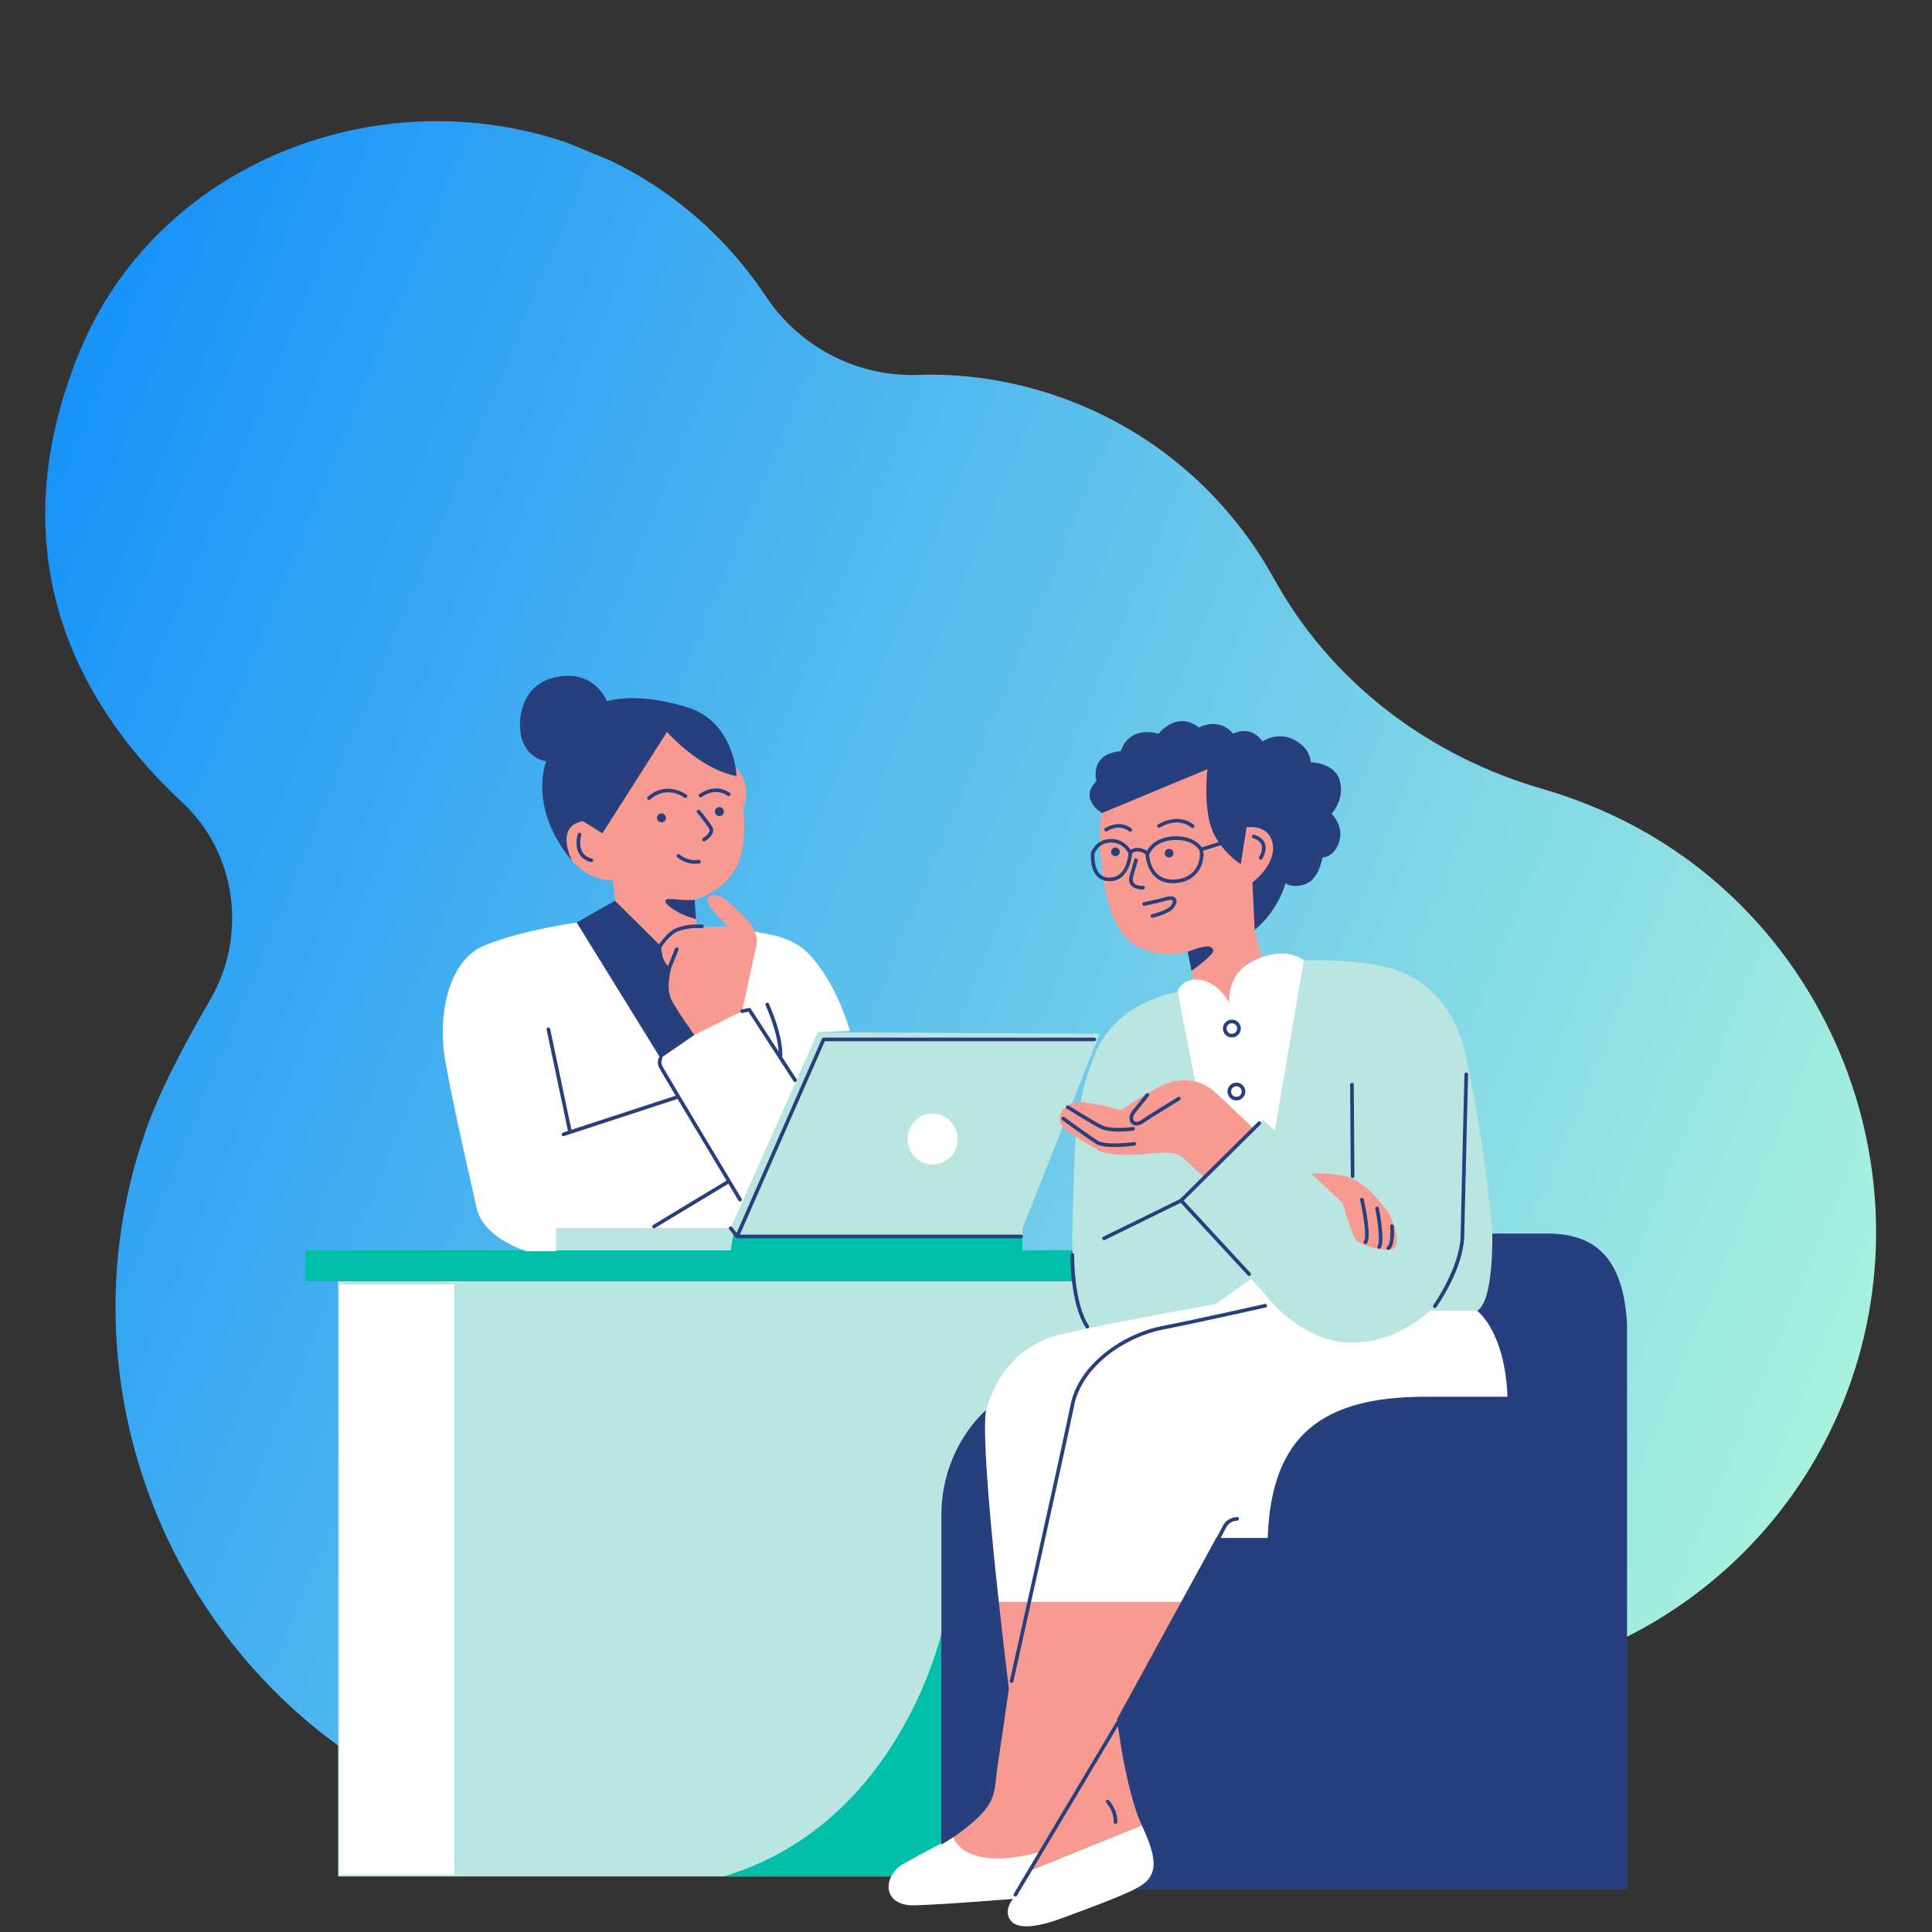 <?xml version="1.0" encoding="UTF-8"?>
<svg xmlns="http://www.w3.org/2000/svg" xmlns:xlink="http://www.w3.org/1999/xlink" width="375pt" height="375pt" viewBox="0 0 375 375" version="1.2">
<rect x="0" y="0" width="375" height="375" fill="#333333" stroke="none"/>
<defs>
<clipPath id="clip1">
  <path d="M 8 23 L 365 23 L 365 359 L 8 359 Z M 8 23 "/>
</clipPath>
<clipPath id="clip2">
  <path d="M 42.977 0 L 408.32 150.82 L 290.984 435.051 L -74.359 284.234 Z M 42.977 0 "/>
</clipPath>
<clipPath id="clip3">
  <path d="M 42.977 0 L 408.32 150.82 L 290.984 435.051 L -74.359 284.234 Z M 42.977 0 "/>
</clipPath>
<clipPath id="clip4">
  <path d="M 309.055 156.512 C 305.965 155.238 302.961 154.18 299.898 153.273 C 277.543 146.941 258.352 132.508 247.203 112.168 C 239.102 97.605 226.223 85.414 209.523 78.523 C 199.32 74.312 188.535 72.391 178.062 72.77 C 166.32 73.168 155.172 67.301 148.691 57.57 C 139.77 44.121 126.625 33.445 110.164 27.738 C 73.094 14.969 30.453 31.914 15.523 68.082 C -1.832 110.121 17.758 139.375 35.285 155.652 C 45.891 165.461 48.109 181.57 40.766 194.098 C 35.766 202.703 30.816 212.059 28.156 219.824 C 10.711 269.969 34.262 326 82.402 348.766 C 124.18 368.547 171.5 358.23 201.773 327.855 C 212.262 317.352 228.102 314.484 241.797 320.32 L 242.105 320.445 C 287.402 339.145 339.164 317.641 357.703 272.289 C 375.961 227.188 354.105 174.93 309.055 156.512 Z M 309.055 156.512 "/>
</clipPath>
<linearGradient id="linear0" gradientUnits="userSpaceOnUse" x1="-20.697" y1="91.945" x2="267.22" y2="91.945" gradientTransform="matrix(1.546,0.638,-0.638,1.546,43.533,0.231)">
<stop offset="0" style="stop-color:rgb(9.399%,57.599%,97.299%);stop-opacity:1;"/>
<stop offset="0.062" style="stop-color:rgb(9.399%,57.599%,97.299%);stop-opacity:1;"/>
<stop offset="0.07" style="stop-color:rgb(9.399%,57.599%,97.299%);stop-opacity:1;"/>
<stop offset="0.074" style="stop-color:rgb(9.616%,57.739%,97.261%);stop-opacity:1;"/>
<stop offset="0.078" style="stop-color:rgb(9.833%,57.881%,97.224%);stop-opacity:1;"/>
<stop offset="0.082" style="stop-color:rgb(10.104%,58.057%,97.177%);stop-opacity:1;"/>
<stop offset="0.086" style="stop-color:rgb(10.376%,58.234%,97.131%);stop-opacity:1;"/>
<stop offset="0.09" style="stop-color:rgb(10.648%,58.409%,97.084%);stop-opacity:1;"/>
<stop offset="0.094" style="stop-color:rgb(10.919%,58.585%,97.037%);stop-opacity:1;"/>
<stop offset="0.098" style="stop-color:rgb(11.191%,58.76%,96.989%);stop-opacity:1;"/>
<stop offset="0.102" style="stop-color:rgb(11.462%,58.937%,96.944%);stop-opacity:1;"/>
<stop offset="0.105" style="stop-color:rgb(11.734%,59.113%,96.896%);stop-opacity:1;"/>
<stop offset="0.109" style="stop-color:rgb(12.006%,59.29%,96.851%);stop-opacity:1;"/>
<stop offset="0.113" style="stop-color:rgb(12.277%,59.465%,96.803%);stop-opacity:1;"/>
<stop offset="0.117" style="stop-color:rgb(12.549%,59.642%,96.756%);stop-opacity:1;"/>
<stop offset="0.121" style="stop-color:rgb(12.82%,59.818%,96.709%);stop-opacity:1;"/>
<stop offset="0.125" style="stop-color:rgb(13.094%,59.995%,96.663%);stop-opacity:1;"/>
<stop offset="0.129" style="stop-color:rgb(13.365%,60.17%,96.616%);stop-opacity:1;"/>
<stop offset="0.133" style="stop-color:rgb(13.637%,60.347%,96.57%);stop-opacity:1;"/>
<stop offset="0.137" style="stop-color:rgb(13.908%,60.522%,96.523%);stop-opacity:1;"/>
<stop offset="0.141" style="stop-color:rgb(14.18%,60.699%,96.475%);stop-opacity:1;"/>
<stop offset="0.145" style="stop-color:rgb(14.452%,60.875%,96.428%);stop-opacity:1;"/>
<stop offset="0.148" style="stop-color:rgb(14.723%,61.052%,96.382%);stop-opacity:1;"/>
<stop offset="0.152" style="stop-color:rgb(14.995%,61.227%,96.335%);stop-opacity:1;"/>
<stop offset="0.156" style="stop-color:rgb(15.266%,61.404%,96.289%);stop-opacity:1;"/>
<stop offset="0.16" style="stop-color:rgb(15.538%,61.58%,96.242%);stop-opacity:1;"/>
<stop offset="0.164" style="stop-color:rgb(15.81%,61.757%,96.196%);stop-opacity:1;"/>
<stop offset="0.168" style="stop-color:rgb(16.081%,61.932%,96.149%);stop-opacity:1;"/>
<stop offset="0.172" style="stop-color:rgb(16.353%,62.108%,96.101%);stop-opacity:1;"/>
<stop offset="0.176" style="stop-color:rgb(16.624%,62.283%,96.054%);stop-opacity:1;"/>
<stop offset="0.18" style="stop-color:rgb(16.896%,62.46%,96.008%);stop-opacity:1;"/>
<stop offset="0.184" style="stop-color:rgb(17.168%,62.636%,95.961%);stop-opacity:1;"/>
<stop offset="0.188" style="stop-color:rgb(17.439%,62.813%,95.915%);stop-opacity:1;"/>
<stop offset="0.191" style="stop-color:rgb(17.711%,62.988%,95.868%);stop-opacity:1;"/>
<stop offset="0.195" style="stop-color:rgb(17.982%,63.165%,95.821%);stop-opacity:1;"/>
<stop offset="0.199" style="stop-color:rgb(18.254%,63.341%,95.773%);stop-opacity:1;"/>
<stop offset="0.203" style="stop-color:rgb(18.526%,63.518%,95.728%);stop-opacity:1;"/>
<stop offset="0.207" style="stop-color:rgb(18.797%,63.693%,95.68%);stop-opacity:1;"/>
<stop offset="0.211" style="stop-color:rgb(19.069%,63.87%,95.634%);stop-opacity:1;"/>
<stop offset="0.215" style="stop-color:rgb(19.341%,64.046%,95.587%);stop-opacity:1;"/>
<stop offset="0.219" style="stop-color:rgb(19.612%,64.223%,95.54%);stop-opacity:1;"/>
<stop offset="0.223" style="stop-color:rgb(19.884%,64.398%,95.493%);stop-opacity:1;"/>
<stop offset="0.227" style="stop-color:rgb(20.155%,64.575%,95.447%);stop-opacity:1;"/>
<stop offset="0.23" style="stop-color:rgb(20.427%,64.751%,95.399%);stop-opacity:1;"/>
<stop offset="0.234" style="stop-color:rgb(20.699%,64.928%,95.354%);stop-opacity:1;"/>
<stop offset="0.238" style="stop-color:rgb(20.97%,65.103%,95.306%);stop-opacity:1;"/>
<stop offset="0.242" style="stop-color:rgb(21.242%,65.28%,95.259%);stop-opacity:1;"/>
<stop offset="0.246" style="stop-color:rgb(21.513%,65.456%,95.212%);stop-opacity:1;"/>
<stop offset="0.25" style="stop-color:rgb(21.785%,65.631%,95.166%);stop-opacity:1;"/>
<stop offset="0.254" style="stop-color:rgb(22.057%,65.807%,95.119%);stop-opacity:1;"/>
<stop offset="0.258" style="stop-color:rgb(22.328%,65.984%,95.073%);stop-opacity:1;"/>
<stop offset="0.262" style="stop-color:rgb(22.6%,66.159%,95.026%);stop-opacity:1;"/>
<stop offset="0.266" style="stop-color:rgb(22.871%,66.336%,94.978%);stop-opacity:1;"/>
<stop offset="0.27" style="stop-color:rgb(23.143%,66.512%,94.931%);stop-opacity:1;"/>
<stop offset="0.273" style="stop-color:rgb(23.415%,66.689%,94.885%);stop-opacity:1;"/>
<stop offset="0.277" style="stop-color:rgb(23.686%,66.864%,94.838%);stop-opacity:1;"/>
<stop offset="0.281" style="stop-color:rgb(23.959%,67.041%,94.792%);stop-opacity:1;"/>
<stop offset="0.285" style="stop-color:rgb(24.231%,67.216%,94.745%);stop-opacity:1;"/>
<stop offset="0.289" style="stop-color:rgb(24.503%,67.393%,94.698%);stop-opacity:1;"/>
<stop offset="0.293" style="stop-color:rgb(24.774%,67.569%,94.65%);stop-opacity:1;"/>
<stop offset="0.297" style="stop-color:rgb(25.046%,67.746%,94.604%);stop-opacity:1;"/>
<stop offset="0.301" style="stop-color:rgb(25.317%,67.921%,94.557%);stop-opacity:1;"/>
<stop offset="0.305" style="stop-color:rgb(25.589%,68.098%,94.511%);stop-opacity:1;"/>
<stop offset="0.309" style="stop-color:rgb(25.861%,68.274%,94.464%);stop-opacity:1;"/>
<stop offset="0.312" style="stop-color:rgb(26.132%,68.451%,94.417%);stop-opacity:1;"/>
<stop offset="0.316" style="stop-color:rgb(26.404%,68.626%,94.37%);stop-opacity:1;"/>
<stop offset="0.32" style="stop-color:rgb(26.675%,68.803%,94.324%);stop-opacity:1;"/>
<stop offset="0.324" style="stop-color:rgb(26.947%,68.979%,94.276%);stop-opacity:1;"/>
<stop offset="0.328" style="stop-color:rgb(27.219%,69.154%,94.231%);stop-opacity:1;"/>
<stop offset="0.332" style="stop-color:rgb(27.49%,69.33%,94.183%);stop-opacity:1;"/>
<stop offset="0.336" style="stop-color:rgb(27.762%,69.507%,94.136%);stop-opacity:1;"/>
<stop offset="0.34" style="stop-color:rgb(28.033%,69.682%,94.089%);stop-opacity:1;"/>
<stop offset="0.344" style="stop-color:rgb(28.305%,69.859%,94.043%);stop-opacity:1;"/>
<stop offset="0.348" style="stop-color:rgb(28.577%,70.035%,93.996%);stop-opacity:1;"/>
<stop offset="0.352" style="stop-color:rgb(28.848%,70.212%,93.95%);stop-opacity:1;"/>
<stop offset="0.355" style="stop-color:rgb(29.12%,70.387%,93.903%);stop-opacity:1;"/>
<stop offset="0.359" style="stop-color:rgb(29.391%,70.564%,93.855%);stop-opacity:1;"/>
<stop offset="0.363" style="stop-color:rgb(29.663%,70.74%,93.808%);stop-opacity:1;"/>
<stop offset="0.367" style="stop-color:rgb(29.935%,70.917%,93.762%);stop-opacity:1;"/>
<stop offset="0.371" style="stop-color:rgb(30.206%,71.092%,93.715%);stop-opacity:1;"/>
<stop offset="0.375" style="stop-color:rgb(30.478%,71.269%,93.669%);stop-opacity:1;"/>
<stop offset="0.379" style="stop-color:rgb(30.75%,71.445%,93.622%);stop-opacity:1;"/>
<stop offset="0.383" style="stop-color:rgb(31.021%,71.622%,93.575%);stop-opacity:1;"/>
<stop offset="0.387" style="stop-color:rgb(31.293%,71.797%,93.527%);stop-opacity:1;"/>
<stop offset="0.391" style="stop-color:rgb(31.564%,71.974%,93.481%);stop-opacity:1;"/>
<stop offset="0.395" style="stop-color:rgb(31.836%,72.15%,93.434%);stop-opacity:1;"/>
<stop offset="0.398" style="stop-color:rgb(32.108%,72.327%,93.388%);stop-opacity:1;"/>
<stop offset="0.402" style="stop-color:rgb(32.379%,72.502%,93.341%);stop-opacity:1;"/>
<stop offset="0.406" style="stop-color:rgb(32.651%,72.678%,93.294%);stop-opacity:1;"/>
<stop offset="0.41" style="stop-color:rgb(32.922%,72.853%,93.246%);stop-opacity:1;"/>
<stop offset="0.414" style="stop-color:rgb(33.194%,73.03%,93.201%);stop-opacity:1;"/>
<stop offset="0.418" style="stop-color:rgb(33.466%,73.206%,93.153%);stop-opacity:1;"/>
<stop offset="0.422" style="stop-color:rgb(33.737%,73.383%,93.108%);stop-opacity:1;"/>
<stop offset="0.426" style="stop-color:rgb(34.009%,73.558%,93.06%);stop-opacity:1;"/>
<stop offset="0.43" style="stop-color:rgb(34.28%,73.735%,93.015%);stop-opacity:1;"/>
<stop offset="0.434" style="stop-color:rgb(34.552%,73.911%,92.967%);stop-opacity:1;"/>
<stop offset="0.438" style="stop-color:rgb(34.825%,74.088%,92.92%);stop-opacity:1;"/>
<stop offset="0.441" style="stop-color:rgb(35.097%,74.263%,92.873%);stop-opacity:1;"/>
<stop offset="0.445" style="stop-color:rgb(35.368%,74.44%,92.827%);stop-opacity:1;"/>
<stop offset="0.449" style="stop-color:rgb(35.64%,74.615%,92.78%);stop-opacity:1;"/>
<stop offset="0.453" style="stop-color:rgb(35.912%,74.792%,92.734%);stop-opacity:1;"/>
<stop offset="0.457" style="stop-color:rgb(36.183%,74.968%,92.686%);stop-opacity:1;"/>
<stop offset="0.461" style="stop-color:rgb(36.455%,75.145%,92.639%);stop-opacity:1;"/>
<stop offset="0.465" style="stop-color:rgb(36.726%,75.32%,92.592%);stop-opacity:1;"/>
<stop offset="0.469" style="stop-color:rgb(36.998%,75.497%,92.546%);stop-opacity:1;"/>
<stop offset="0.473" style="stop-color:rgb(37.27%,75.673%,92.499%);stop-opacity:1;"/>
<stop offset="0.477" style="stop-color:rgb(37.541%,75.85%,92.453%);stop-opacity:1;"/>
<stop offset="0.48" style="stop-color:rgb(37.813%,76.025%,92.406%);stop-opacity:1;"/>
<stop offset="0.484" style="stop-color:rgb(38.084%,76.201%,92.358%);stop-opacity:1;"/>
<stop offset="0.488" style="stop-color:rgb(38.356%,76.376%,92.311%);stop-opacity:1;"/>
<stop offset="0.492" style="stop-color:rgb(38.628%,76.553%,92.265%);stop-opacity:1;"/>
<stop offset="0.496" style="stop-color:rgb(38.899%,76.729%,92.218%);stop-opacity:1;"/>
<stop offset="0.5" style="stop-color:rgb(39.171%,76.906%,92.172%);stop-opacity:1;"/>
<stop offset="0.504" style="stop-color:rgb(39.442%,77.081%,92.125%);stop-opacity:1;"/>
<stop offset="0.508" style="stop-color:rgb(39.714%,77.258%,92.078%);stop-opacity:1;"/>
<stop offset="0.512" style="stop-color:rgb(39.986%,77.434%,92.03%);stop-opacity:1;"/>
<stop offset="0.516" style="stop-color:rgb(40.257%,77.611%,91.985%);stop-opacity:1;"/>
<stop offset="0.52" style="stop-color:rgb(40.529%,77.786%,91.937%);stop-opacity:1;"/>
<stop offset="0.523" style="stop-color:rgb(40.8%,77.963%,91.891%);stop-opacity:1;"/>
<stop offset="0.527" style="stop-color:rgb(41.072%,78.139%,91.844%);stop-opacity:1;"/>
<stop offset="0.531" style="stop-color:rgb(41.344%,78.316%,91.797%);stop-opacity:1;"/>
<stop offset="0.535" style="stop-color:rgb(41.615%,78.491%,91.75%);stop-opacity:1;"/>
<stop offset="0.539" style="stop-color:rgb(41.887%,78.668%,91.704%);stop-opacity:1;"/>
<stop offset="0.543" style="stop-color:rgb(42.159%,78.844%,91.656%);stop-opacity:1;"/>
<stop offset="0.547" style="stop-color:rgb(42.43%,79.021%,91.611%);stop-opacity:1;"/>
<stop offset="0.551" style="stop-color:rgb(42.702%,79.196%,91.563%);stop-opacity:1;"/>
<stop offset="0.555" style="stop-color:rgb(42.973%,79.373%,91.516%);stop-opacity:1;"/>
<stop offset="0.559" style="stop-color:rgb(43.245%,79.549%,91.469%);stop-opacity:1;"/>
<stop offset="0.562" style="stop-color:rgb(43.517%,79.724%,91.423%);stop-opacity:1;"/>
<stop offset="0.566" style="stop-color:rgb(43.788%,79.9%,91.376%);stop-opacity:1;"/>
<stop offset="0.57" style="stop-color:rgb(44.06%,80.077%,91.33%);stop-opacity:1;"/>
<stop offset="0.574" style="stop-color:rgb(44.331%,80.252%,91.283%);stop-opacity:1;"/>
<stop offset="0.578" style="stop-color:rgb(44.603%,80.429%,91.235%);stop-opacity:1;"/>
<stop offset="0.582" style="stop-color:rgb(44.875%,80.605%,91.188%);stop-opacity:1;"/>
<stop offset="0.586" style="stop-color:rgb(45.146%,80.782%,91.142%);stop-opacity:1;"/>
<stop offset="0.59" style="stop-color:rgb(45.418%,80.957%,91.095%);stop-opacity:1;"/>
<stop offset="0.594" style="stop-color:rgb(45.691%,81.134%,91.049%);stop-opacity:1;"/>
<stop offset="0.598" style="stop-color:rgb(45.963%,81.31%,91.002%);stop-opacity:1;"/>
<stop offset="0.602" style="stop-color:rgb(46.234%,81.487%,90.955%);stop-opacity:1;"/>
<stop offset="0.605" style="stop-color:rgb(46.506%,81.662%,90.907%);stop-opacity:1;"/>
<stop offset="0.609" style="stop-color:rgb(46.777%,81.839%,90.862%);stop-opacity:1;"/>
<stop offset="0.613" style="stop-color:rgb(47.049%,82.014%,90.814%);stop-opacity:1;"/>
<stop offset="0.617" style="stop-color:rgb(47.321%,82.191%,90.768%);stop-opacity:1;"/>
<stop offset="0.621" style="stop-color:rgb(47.592%,82.367%,90.721%);stop-opacity:1;"/>
<stop offset="0.625" style="stop-color:rgb(47.864%,82.544%,90.674%);stop-opacity:1;"/>
<stop offset="0.629" style="stop-color:rgb(48.135%,82.719%,90.627%);stop-opacity:1;"/>
<stop offset="0.633" style="stop-color:rgb(48.407%,82.896%,90.581%);stop-opacity:1;"/>
<stop offset="0.637" style="stop-color:rgb(48.679%,83.072%,90.533%);stop-opacity:1;"/>
<stop offset="0.641" style="stop-color:rgb(48.95%,83.247%,90.488%);stop-opacity:1;"/>
<stop offset="0.645" style="stop-color:rgb(49.222%,83.423%,90.44%);stop-opacity:1;"/>
<stop offset="0.648" style="stop-color:rgb(49.493%,83.6%,90.393%);stop-opacity:1;"/>
<stop offset="0.652" style="stop-color:rgb(49.765%,83.775%,90.346%);stop-opacity:1;"/>
<stop offset="0.656" style="stop-color:rgb(50.037%,83.952%,90.3%);stop-opacity:1;"/>
<stop offset="0.66" style="stop-color:rgb(50.308%,84.128%,90.253%);stop-opacity:1;"/>
<stop offset="0.664" style="stop-color:rgb(50.58%,84.305%,90.207%);stop-opacity:1;"/>
<stop offset="0.668" style="stop-color:rgb(50.851%,84.48%,90.16%);stop-opacity:1;"/>
<stop offset="0.672" style="stop-color:rgb(51.123%,84.657%,90.112%);stop-opacity:1;"/>
<stop offset="0.676" style="stop-color:rgb(51.395%,84.833%,90.065%);stop-opacity:1;"/>
<stop offset="0.68" style="stop-color:rgb(51.666%,85.01%,90.019%);stop-opacity:1;"/>
<stop offset="0.684" style="stop-color:rgb(51.938%,85.185%,89.972%);stop-opacity:1;"/>
<stop offset="0.688" style="stop-color:rgb(52.209%,85.362%,89.926%);stop-opacity:1;"/>
<stop offset="0.691" style="stop-color:rgb(52.481%,85.538%,89.879%);stop-opacity:1;"/>
<stop offset="0.695" style="stop-color:rgb(52.753%,85.715%,89.833%);stop-opacity:1;"/>
<stop offset="0.699" style="stop-color:rgb(53.024%,85.89%,89.786%);stop-opacity:1;"/>
<stop offset="0.703" style="stop-color:rgb(53.296%,86.067%,89.738%);stop-opacity:1;"/>
<stop offset="0.707" style="stop-color:rgb(53.568%,86.243%,89.691%);stop-opacity:1;"/>
<stop offset="0.711" style="stop-color:rgb(53.839%,86.42%,89.645%);stop-opacity:1;"/>
<stop offset="0.715" style="stop-color:rgb(54.111%,86.595%,89.598%);stop-opacity:1;"/>
<stop offset="0.719" style="stop-color:rgb(54.382%,86.771%,89.552%);stop-opacity:1;"/>
<stop offset="0.723" style="stop-color:rgb(54.654%,86.946%,89.505%);stop-opacity:1;"/>
<stop offset="0.727" style="stop-color:rgb(54.926%,87.123%,89.458%);stop-opacity:1;"/>
<stop offset="0.73" style="stop-color:rgb(55.197%,87.299%,89.41%);stop-opacity:1;"/>
<stop offset="0.734" style="stop-color:rgb(55.469%,87.476%,89.365%);stop-opacity:1;"/>
<stop offset="0.738" style="stop-color:rgb(55.74%,87.651%,89.317%);stop-opacity:1;"/>
<stop offset="0.742" style="stop-color:rgb(56.012%,87.828%,89.272%);stop-opacity:1;"/>
<stop offset="0.746" style="stop-color:rgb(56.284%,88.004%,89.224%);stop-opacity:1;"/>
<stop offset="0.75" style="stop-color:rgb(56.557%,88.181%,89.177%);stop-opacity:1;"/>
<stop offset="0.754" style="stop-color:rgb(56.828%,88.356%,89.13%);stop-opacity:1;"/>
<stop offset="0.758" style="stop-color:rgb(57.1%,88.533%,89.084%);stop-opacity:1;"/>
<stop offset="0.762" style="stop-color:rgb(57.372%,88.708%,89.037%);stop-opacity:1;"/>
<stop offset="0.766" style="stop-color:rgb(57.643%,88.885%,88.991%);stop-opacity:1;"/>
<stop offset="0.77" style="stop-color:rgb(57.915%,89.061%,88.943%);stop-opacity:1;"/>
<stop offset="0.773" style="stop-color:rgb(58.186%,89.238%,88.896%);stop-opacity:1;"/>
<stop offset="0.777" style="stop-color:rgb(58.458%,89.413%,88.849%);stop-opacity:1;"/>
<stop offset="0.781" style="stop-color:rgb(58.73%,89.59%,88.803%);stop-opacity:1;"/>
<stop offset="0.785" style="stop-color:rgb(59.001%,89.766%,88.756%);stop-opacity:1;"/>
<stop offset="0.789" style="stop-color:rgb(59.273%,89.943%,88.71%);stop-opacity:1;"/>
<stop offset="0.793" style="stop-color:rgb(59.544%,90.118%,88.663%);stop-opacity:1;"/>
<stop offset="0.797" style="stop-color:rgb(59.816%,90.294%,88.615%);stop-opacity:1;"/>
<stop offset="0.801" style="stop-color:rgb(60.088%,90.469%,88.568%);stop-opacity:1;"/>
<stop offset="0.805" style="stop-color:rgb(60.359%,90.646%,88.522%);stop-opacity:1;"/>
<stop offset="0.809" style="stop-color:rgb(60.631%,90.822%,88.475%);stop-opacity:1;"/>
<stop offset="0.812" style="stop-color:rgb(60.902%,90.999%,88.429%);stop-opacity:1;"/>
<stop offset="0.816" style="stop-color:rgb(61.174%,91.174%,88.382%);stop-opacity:1;"/>
<stop offset="0.82" style="stop-color:rgb(61.446%,91.351%,88.335%);stop-opacity:1;"/>
<stop offset="0.824" style="stop-color:rgb(61.717%,91.527%,88.287%);stop-opacity:1;"/>
<stop offset="0.828" style="stop-color:rgb(61.989%,91.704%,88.242%);stop-opacity:1;"/>
<stop offset="0.832" style="stop-color:rgb(62.26%,91.879%,88.194%);stop-opacity:1;"/>
<stop offset="0.836" style="stop-color:rgb(62.532%,92.056%,88.148%);stop-opacity:1;"/>
<stop offset="0.84" style="stop-color:rgb(62.804%,92.232%,88.101%);stop-opacity:1;"/>
<stop offset="0.844" style="stop-color:rgb(63.075%,92.409%,88.054%);stop-opacity:1;"/>
<stop offset="0.848" style="stop-color:rgb(63.347%,92.584%,88.007%);stop-opacity:1;"/>
<stop offset="0.852" style="stop-color:rgb(63.618%,92.761%,87.961%);stop-opacity:1;"/>
<stop offset="0.855" style="stop-color:rgb(63.89%,92.937%,87.914%);stop-opacity:1;"/>
<stop offset="0.859" style="stop-color:rgb(64.162%,93.114%,87.868%);stop-opacity:1;"/>
<stop offset="0.863" style="stop-color:rgb(64.433%,93.289%,87.82%);stop-opacity:1;"/>
<stop offset="0.867" style="stop-color:rgb(64.705%,93.466%,87.773%);stop-opacity:1;"/>
<stop offset="0.871" style="stop-color:rgb(64.977%,93.642%,87.726%);stop-opacity:1;"/>
<stop offset="0.875" style="stop-color:rgb(65.248%,93.819%,87.68%);stop-opacity:1;"/>
<stop offset="0.879" style="stop-color:rgb(65.52%,93.994%,87.633%);stop-opacity:1;"/>
<stop offset="0.883" style="stop-color:rgb(65.791%,94.17%,87.587%);stop-opacity:1;"/>
<stop offset="0.887" style="stop-color:rgb(66.045%,94.334%,87.543%);stop-opacity:1;"/>
<stop offset="0.891" style="stop-color:rgb(66.299%,94.499%,87.5%);stop-opacity:1;"/>
<stop offset="0.906" style="stop-color:rgb(66.299%,94.499%,87.5%);stop-opacity:1;"/>
<stop offset="0.938" style="stop-color:rgb(66.299%,94.499%,87.5%);stop-opacity:1;"/>
<stop offset="1" style="stop-color:rgb(66.299%,94.499%,87.5%);stop-opacity:1;"/>
</linearGradient>
<clipPath id="clip5">
  <path d="M 59.309 239 L 216 239 L 216 365 L 59.309 365 Z M 59.309 239 "/>
</clipPath>
<clipPath id="clip6">
  <path d="M 100 131 L 315.809 131 L 315.809 369 L 100 369 Z M 100 131 "/>
</clipPath>
</defs>
<g id="surface1">
<g clip-path="url(#clip1)" clip-rule="nonzero">
<g clip-path="url(#clip2)" clip-rule="nonzero">
<g clip-path="url(#clip3)" clip-rule="nonzero">
<g clip-path="url(#clip4)" clip-rule="nonzero">
<path style=" stroke:none;fill-rule:nonzero;fill:url(#linear0);" d="M 54.602 -117.297 L -124.707 317.062 L 320.398 500.809 L 499.707 66.449 Z M 54.602 -117.297 "/>
</g>
</g>
</g>
</g>
<path style=" stroke:none;fill-rule:nonzero;fill:rgb(73.329%,89.799%,88.239%);fill-opacity:1;" d="M 289.184 248.266 C 289.676 245.641 289.957 242.172 289.543 237.824 C 288.488 226.656 286.582 214.434 284.473 204.742 C 282.359 195.043 276.02 188.938 267.992 187.461 C 259.961 185.988 253.094 186.426 253.094 186.426 L 247.453 219.453 L 245.27 217.105 L 235.547 226.422 L 228.582 192.57 C 228.582 192.57 216.668 194.184 212.469 204.742 C 208.273 215.297 208.656 223 208.273 234.027 C 208.074 239.809 207.961 244.43 208.754 248.266 L 65.629 248.266 L 65.629 364.219 L 296.781 364.219 L 296.781 248.266 Z M 242.848 248.25 C 242.848 248.25 242.855 248.262 242.863 248.266 L 242.824 248.266 Z M 198.434 243.152 L 107.953 243.371 L 107.953 238.379 L 141.824 238.379 L 158.762 200.348 L 213.445 200.648 L 198.445 238.461 L 198.445 243.152 Z M 198.434 243.152 "/>
<g clip-path="url(#clip5)" clip-rule="nonzero">
<path style=" stroke:none;fill-rule:nonzero;fill:rgb(0%,74.899%,65.88%);fill-opacity:1;" d="M 215.785 364.219 L 140.441 364.219 C 140.668 364.148 140.898 364.074 141.133 364.004 C 175.16 353.422 182.965 316.066 182.965 316.066 Z M 208.184 242.695 L 198.434 242.695 L 198.434 240.035 L 143.004 239.965 L 142.379 239.137 L 141.859 242.695 L 59.309 242.695 L 59.309 248.699 L 208.703 248.699 C 208.703 248.699 208.355 245.953 208.184 242.695 Z M 208.184 242.695 "/>
</g>
<path style=" stroke:none;fill-rule:nonzero;fill:rgb(100%,100%,100%);fill-opacity:1;" d="M 292.605 271.109 C 292.605 271.109 287.418 271.109 279.512 271.109 C 271.605 271.109 261.219 270.988 253.453 278.992 C 244.848 287.859 246.578 298.516 246.578 298.516 L 236.078 298.516 L 229.465 310.926 L 193.551 310.926 C 193.551 310.926 191.086 291.664 190.57 281.707 C 190.051 271.75 195.367 261.535 205.609 259.082 C 215.852 256.625 235.867 253.152 235.867 253.152 L 242.852 248.246 L 245.699 251.418 C 245.699 251.418 252.016 259.988 261.344 260.566 C 270.672 261.152 277.598 254.41 277.598 254.41 L 287.117 254.41 C 292.621 257.566 292.605 271.109 292.605 271.109 Z M 147.27 180.969 C 139.906 179.793 139.906 179.793 139.906 179.793 L 136.148 198.652 L 111.93 179.059 C 111.93 179.059 100.594 180.672 93.82 183.609 C 87.047 186.547 84.836 196.973 86.457 206.074 C 88.074 215.176 91.168 228.395 92.492 234.414 C 93.82 240.434 102.211 242.855 102.211 242.855 L 107.957 242.855 L 107.957 238.383 L 141.824 238.383 L 158.762 200.352 L 164.977 200.121 C 164.977 200.121 163.281 194.055 160.074 189.172 C 156.855 184.281 154.633 182.141 147.27 180.969 Z M 236.512 212.668 L 243.039 219.547 L 245.191 217.402 L 247.453 219.453 L 253.094 186.426 C 253.094 186.426 250.25 183.867 244.941 185.805 C 239.629 187.738 238.508 191.09 238.547 194.559 C 236.809 190.848 234.355 189.633 231.613 190.129 C 228.871 190.629 228.582 192.57 228.582 192.57 L 231.988 209.93 C 231.988 209.93 234.746 210.902 236.512 212.668 Z M 181.023 226.031 C 183.707 226.031 185.887 223.82 185.887 221.098 C 185.887 218.375 183.707 216.168 181.023 216.168 C 178.34 216.168 176.16 218.375 176.16 221.098 C 176.168 223.82 178.34 226.031 181.023 226.031 Z M 221.633 354.258 L 200.117 363.012 L 202.969 359.273 L 185.004 356.605 C 185.004 356.605 179.41 359.461 175.371 361.762 C 171.336 364.066 171.047 370.008 177.582 369.82 C 184.121 369.625 196.617 368.574 196.617 368.574 C 196.617 368.574 194.789 370.684 196.043 372.602 C 197.289 374.516 200.945 374.23 206.137 372.312 C 211.328 370.398 216.73 368.406 220.133 366.766 C 223.539 365.121 224.312 363.492 224.211 361.289 C 224.117 359.086 221.633 354.258 221.633 354.258 Z M 65.828 363.887 L 88.176 363.887 L 88.176 249.324 L 65.828 249.324 Z M 65.828 363.887 "/>
<path style=" stroke:none;fill-rule:nonzero;fill:rgb(96.86%,60.39%,56.859%);fill-opacity:1;" d="M 229.465 310.926 L 216.832 333.672 C 216.832 333.672 217.637 339.543 218.707 344.875 C 219.777 350.207 221.648 354.34 221.648 354.34 L 200.117 363.012 L 202.293 359.355 C 187.051 363.621 185.008 356.613 185.008 356.613 C 185.008 356.613 192.094 351.945 192.762 347.941 C 193.43 343.938 195.84 327.805 195.84 327.805 L 193.559 310.926 Z M 268.965 234.652 C 267.469 232.918 266.352 231.055 263.246 229.195 C 260.137 227.336 254.539 227.832 254.539 227.832 L 260.633 233.535 C 260.633 233.535 262.496 240.477 263.617 241.098 C 264.734 241.715 268.215 242.953 270.207 242.461 C 272.195 241.969 270.453 236.395 268.965 234.652 Z M 226.902 210.172 C 223.82 211.125 217.594 215.496 217.594 215.496 C 217.594 215.496 211.914 213.859 209.387 213.926 C 206.852 213.996 205.348 215.973 205.758 217.75 C 206.168 219.527 211.23 222.051 213.078 223.207 C 214.926 224.367 219.648 224.234 222.18 224.023 C 224.715 223.82 227.93 223.07 229.781 224.844 C 231.629 226.617 233.613 228.391 233.613 228.391 L 243.332 219.043 C 243.332 219.043 238.609 214.535 235.941 212.078 C 233.27 209.625 229.984 209.219 226.902 210.172 Z M 251.332 163.871 C 251.332 154.793 247.43 143.234 231.613 144.422 C 215.793 145.609 213.082 155.66 213.516 163.977 C 213.949 172.297 215.465 180.938 220.668 183.641 C 225.867 186.344 230.527 184.719 230.527 184.719 L 231.605 190.117 C 231.605 190.117 235.617 189.473 238.543 194.551 C 238.543 194.551 238 187.852 244.934 185.797 L 243.523 180.5 C 243.531 180.512 251.332 172.941 251.332 163.871 Z M 139.883 174.059 C 138.461 173.348 136.922 173.824 137.395 175.121 C 137.871 176.422 141.188 179.848 141.188 179.848 C 141.188 179.848 137.574 179.848 135.195 179.848 L 134.84 174.652 C 134.84 174.652 139.977 173.266 142.652 168.844 C 145.332 164.422 144.227 156.961 144.227 156.961 C 144.227 156.961 146.352 152.539 142.652 148.672 C 142.652 148.672 138.402 137.34 125.934 137.52 C 113.461 137.703 103.945 151.707 108.379 163.227 C 108.379 163.227 111.863 170.949 118.945 170.863 L 119.371 174.84 L 129.988 189.129 C 129.766 190.316 129.586 192.152 130.168 193.68 C 131.117 196.16 134.789 200.887 134.789 200.887 L 144.031 196.277 C 144.031 196.277 146.285 186 146.758 183.754 C 147.234 181.508 146.168 179.621 144.508 177.965 C 142.844 176.301 141.301 174.766 139.883 174.059 Z M 139.883 174.059 "/>
<g clip-path="url(#clip6)" clip-rule="nonzero">
<path style=" stroke:none;fill-rule:nonzero;fill:rgb(15.289%,24.709%,48.63%);fill-opacity:1;" d="M 195.832 327.805 C 195.832 327.805 194.25 338.574 193.645 342.645 C 193.039 346.719 193.496 349.129 190.168 352.445 C 186.84 355.762 182.715 358.027 182.715 358.027 C 182.715 358.027 182.715 307.594 182.715 294.219 C 182.715 280.848 191.367 273.727 191.367 273.727 C 190.148 282.629 195.832 327.805 195.832 327.805 Z M 300.234 239.426 C 290.035 239.426 289.641 239.426 289.641 239.426 C 289.641 239.426 290.023 252.465 286.715 254.422 C 286.715 254.422 292.105 258.324 292.605 271.109 C 292.605 271.109 290.867 271.109 276.723 271.109 C 256.816 271.109 246.754 278.402 246.059 298.516 L 236.914 298.516 C 237.223 297.973 237.613 297.254 237.988 296.5 C 238.648 295.188 240.066 295.156 240.125 295.156 C 240.316 295.156 240.477 294.996 240.477 294.801 C 240.477 294.609 240.316 294.453 240.125 294.453 C 240.047 294.453 238.219 294.473 237.355 296.184 C 236.898 297.098 236.41 297.965 236.098 298.512 L 236.066 298.512 L 216.824 333.668 C 216.824 333.668 216.832 333.758 216.848 333.902 L 196.777 367.59 C 196.68 367.758 196.738 367.969 196.906 368.07 C 196.961 368.102 197.023 368.117 197.082 368.117 C 197.203 368.117 197.316 368.055 197.387 367.945 L 216.996 335.027 C 217.484 338.66 219.016 348.695 221.637 354.336 C 224.703 360.941 225.102 364.41 220.125 366.762 L 315.902 366.762 C 315.902 366.762 315.902 275.773 315.902 260.328 C 315.914 244.887 310.434 239.426 300.234 239.426 Z M 244.676 217.75 C 244.539 217.613 244.312 217.609 244.176 217.75 L 229.047 232.738 L 214.137 240.051 C 213.965 240.133 213.895 240.348 213.977 240.52 C 214.039 240.645 214.164 240.715 214.289 240.715 C 214.344 240.715 214.395 240.707 214.445 240.68 L 229.172 233.461 L 242.207 247.562 C 242.277 247.637 242.371 247.68 242.469 247.68 C 242.555 247.68 242.641 247.648 242.711 247.586 C 242.852 247.453 242.863 247.23 242.73 247.09 L 229.75 233.043 L 244.68 218.254 C 244.809 218.109 244.809 217.891 244.676 217.75 Z M 262.539 228.656 C 262.738 228.656 262.895 228.492 262.891 228.301 L 262.766 210.523 C 262.766 210.328 262.609 210.172 262.414 210.172 C 262.414 210.172 262.414 210.172 262.41 210.172 C 262.215 210.172 262.059 210.336 262.059 210.527 L 262.184 228.305 C 262.191 228.5 262.348 228.656 262.539 228.656 Z M 278.496 253.891 C 278.605 253.891 278.715 253.84 278.781 253.746 C 279 253.441 284.082 246.246 284.207 239.871 C 284.332 233.605 284.949 208.793 284.953 208.543 C 284.961 208.352 284.805 208.188 284.609 208.184 C 284.605 208.184 284.605 208.184 284.598 208.184 C 284.406 208.184 284.25 208.336 284.25 208.527 C 284.242 208.777 283.621 233.59 283.504 239.855 C 283.383 246.012 278.258 253.262 278.207 253.332 C 278.094 253.488 278.133 253.707 278.289 253.824 C 278.352 253.871 278.426 253.891 278.496 253.891 Z M 225.621 258.094 C 232.875 256.672 245.539 253.812 245.668 253.781 C 245.855 253.738 245.973 253.551 245.934 253.359 C 245.891 253.172 245.703 253.047 245.508 253.094 C 245.383 253.125 232.73 255.984 225.488 257.402 C 218.109 258.844 209.398 264.695 207.793 272.691 C 206.242 280.434 196.109 325.762 196.012 326.219 C 195.969 326.406 196.09 326.594 196.277 326.641 C 196.305 326.648 196.328 326.652 196.355 326.652 C 196.52 326.652 196.664 326.543 196.699 326.375 C 196.805 325.918 206.93 280.582 208.488 272.832 C 210.023 265.133 218.461 259.496 225.621 258.094 Z M 222.984 212.75 C 223.105 212.598 223.078 212.375 222.93 212.254 C 222.77 212.137 222.551 212.16 222.43 212.316 C 222.414 212.332 220.996 214.145 219.82 215.551 C 219.031 216.496 219.117 217.52 219.598 218.047 C 219.816 218.285 220.156 218.465 220.59 218.465 C 220.973 218.465 221.434 218.324 221.957 217.965 C 223.746 216.719 228.938 213.578 228.992 213.547 C 229.156 213.449 229.211 213.23 229.109 213.062 C 229.012 212.895 228.793 212.844 228.625 212.941 C 228.574 212.973 223.359 216.125 221.555 217.379 C 220.949 217.801 220.395 217.871 220.117 217.566 C 219.848 217.27 219.84 216.625 220.363 216 C 221.539 214.59 222.969 212.766 222.984 212.75 Z M 213.836 218.387 C 211.887 217.375 207.484 214.629 207.438 214.605 C 207.277 214.5 207.059 214.551 206.953 214.715 C 206.848 214.879 206.898 215.094 207.062 215.199 C 207.246 215.312 211.539 217.984 213.508 219.004 C 214.457 219.5 215.871 219.637 217.141 219.637 C 218.613 219.637 219.887 219.453 219.98 219.438 C 220.176 219.41 220.305 219.23 220.281 219.035 C 220.254 218.844 220.07 218.715 219.879 218.738 C 219.84 218.754 215.695 219.355 213.836 218.387 Z M 216.352 222.641 C 218.25 222.641 220.086 222.383 220.223 222.363 C 220.414 222.336 220.551 222.16 220.52 221.969 C 220.492 221.773 220.312 221.641 220.125 221.672 C 218.613 221.883 214.41 222.254 213.066 221.406 C 211.355 220.316 206.633 216.871 206.586 216.832 C 206.43 216.719 206.211 216.75 206.098 216.906 C 205.98 217.062 206.012 217.281 206.168 217.395 C 206.363 217.535 210.953 220.895 212.688 221.992 C 213.477 222.5 214.926 222.641 216.352 222.641 Z M 212.816 151.602 C 212.816 151.602 211.328 146.336 217.559 145.797 C 217.559 145.797 218.777 140.797 224.871 142.422 C 224.871 142.422 228.391 137.828 232.727 141.207 C 232.727 141.207 236.516 139.047 239.363 142.422 C 239.363 142.422 242.609 140.531 245.051 143.906 C 245.051 143.906 248.031 141.879 251.281 143.633 C 254.527 145.391 254.395 147.957 254.395 147.957 C 254.395 147.957 259.133 147.957 260.078 151.602 C 261.031 155.246 258.457 157.949 258.457 157.949 C 258.457 157.949 260.895 160.246 259.945 163.352 C 258.992 166.453 256.695 166.453 256.695 166.453 C 256.695 166.453 256.016 170.641 253.449 171.582 C 250.871 172.531 249.52 171.449 249.52 171.449 C 249.52 171.449 248.168 176.691 243.531 180.5 L 243.09 171.277 C 243.09 171.277 247.691 167.898 247.043 163.871 C 246.398 159.848 241.957 160.57 241.957 160.57 L 240.832 167.734 C 240.832 167.734 238.734 166.402 236.961 164.059 L 233.527 165.125 C 233.738 166.289 233.492 167.93 232.441 169.293 C 231.691 170.273 230.25 171.426 227.668 171.426 C 227.633 171.426 227.59 171.426 227.555 171.426 C 222.961 171.363 222.395 166.797 222.332 165.797 C 220.859 164.844 219.992 165.402 219.742 165.621 C 219.676 166.492 219.137 170.98 215.414 171.043 C 214.367 171.051 213.539 170.723 212.918 170.055 C 211.48 168.496 211.746 165.684 211.758 165.562 C 211.758 165.539 211.762 165.516 211.773 165.492 C 211.781 165.465 212.617 162.918 215.543 162.84 C 217.805 162.793 219.016 164.266 219.453 164.965 C 219.961 164.621 221.055 164.184 222.613 165.141 C 223.078 164.309 224.465 162.512 227.789 162.34 C 231.285 162.164 232.812 163.82 233.277 164.469 L 236.539 163.453 C 235.973 162.621 235.465 161.684 235.105 160.648 C 233.57 156.223 234.355 149.305 234.355 149.305 L 213.902 157.816 C 213.898 157.816 209.297 155.113 212.816 151.602 Z M 219.031 165.664 C 219.02 165.648 219.016 165.633 219.004 165.617 C 218.965 165.527 218.004 163.477 215.559 163.547 C 213.289 163.605 212.555 165.391 212.453 165.672 C 212.426 166 212.297 168.352 213.434 169.586 C 213.918 170.109 214.57 170.367 215.398 170.344 C 218.461 170.289 218.957 166.594 219.031 165.664 Z M 232.797 165.023 C 232.641 164.75 231.402 162.859 227.828 163.047 C 224.066 163.246 223.121 165.699 223.078 165.805 C 223.07 165.828 223.059 165.855 223.043 165.875 C 223.121 166.934 223.668 170.676 227.57 170.73 C 227.605 170.73 227.637 170.73 227.676 170.73 C 229.969 170.73 231.23 169.719 231.891 168.867 C 232.875 167.586 233.047 165.984 232.797 165.023 Z M 244.527 166.809 C 244.578 166.84 244.641 166.855 244.699 166.855 C 244.82 166.855 244.941 166.793 245.008 166.68 C 245.691 165.477 245.844 164.434 245.461 163.586 C 244.914 162.367 243.477 162.047 243.422 162.031 C 243.227 161.992 243.043 162.109 243.004 162.305 C 242.961 162.492 243.082 162.68 243.27 162.719 C 243.281 162.727 244.422 162.984 244.82 163.875 C 245.102 164.512 244.961 165.336 244.398 166.328 C 244.297 166.496 244.355 166.711 244.527 166.809 Z M 225.168 160.605 C 225.305 160.516 228.551 158.457 231.289 160.648 C 231.355 160.699 231.43 160.727 231.508 160.727 C 231.613 160.727 231.711 160.68 231.785 160.594 C 231.906 160.445 231.883 160.223 231.734 160.102 C 228.594 157.586 224.824 159.992 224.785 160.02 C 224.625 160.121 224.578 160.34 224.684 160.5 C 224.785 160.664 225.008 160.711 225.168 160.605 Z M 214.879 161.324 C 214.973 161.262 217.25 159.82 219.156 161.352 C 219.227 161.402 219.297 161.43 219.375 161.43 C 219.48 161.43 219.582 161.383 219.652 161.297 C 219.773 161.148 219.754 160.922 219.602 160.805 C 217.293 158.949 214.523 160.719 214.492 160.734 C 214.332 160.84 214.285 161.059 214.391 161.219 C 214.5 161.387 214.719 161.43 214.879 161.324 Z M 226.93 164.762 C 226.465 164.762 226.086 165.137 226.086 165.602 C 226.086 166.062 226.465 166.438 226.93 166.438 C 227.395 166.438 227.77 166.062 227.77 165.602 C 227.77 165.137 227.395 164.762 226.93 164.762 Z M 216.504 164.5 C 216.039 164.5 215.664 164.875 215.664 165.34 C 215.664 165.805 216.039 166.18 216.504 166.18 C 216.969 166.18 217.344 165.805 217.344 165.34 C 217.344 164.875 216.969 164.5 216.504 164.5 Z M 220.918 166.793 L 220.242 166.59 C 220.242 166.59 219.66 168.527 219.273 169.953 C 219.016 170.887 219.262 171.473 219.508 171.797 C 219.941 172.363 220.738 172.652 221.871 172.652 C 222.066 172.652 222.223 172.496 222.223 172.301 C 222.223 172.109 222.066 171.953 221.871 171.953 C 220.98 171.953 220.359 171.754 220.066 171.375 C 219.84 171.082 219.805 170.672 219.945 170.141 C 220.336 168.727 220.918 166.797 220.918 166.793 Z M 226.109 174.16 C 224.145 174.73 222.023 175.113 222.004 175.121 C 221.809 175.156 221.684 175.34 221.723 175.527 C 221.758 175.719 221.941 175.844 222.133 175.809 C 222.156 175.801 224.305 175.41 226.309 174.832 C 227.195 174.578 227.551 174.684 227.621 174.781 C 227.695 174.879 227.664 175.23 227.277 175.777 C 226.703 176.582 224.434 177.254 223.605 177.441 C 223.418 177.484 223.297 177.676 223.34 177.863 C 223.375 178.027 223.523 178.137 223.684 178.137 C 223.711 178.137 223.738 178.129 223.762 178.125 C 224.098 178.051 227.023 177.355 227.852 176.176 C 228.375 175.438 228.5 174.797 228.195 174.371 C 227.875 173.926 227.168 173.855 226.109 174.16 Z M 235.516 184.461 C 235.148 183.508 234.34 183.289 230.527 184.723 L 231.277 188.461 C 233.371 186.898 235.723 185 235.516 184.461 Z M 240.836 199.637 C 240.836 200.59 240.059 201.367 239.102 201.367 C 238.145 201.367 237.367 200.59 237.367 199.637 C 237.367 198.684 238.145 197.91 239.102 197.91 C 240.059 197.91 240.836 198.684 240.836 199.637 Z M 240.129 199.637 C 240.129 199.07 239.672 198.613 239.102 198.613 C 238.531 198.613 238.074 199.07 238.074 199.637 C 238.074 200.207 238.531 200.664 239.102 200.664 C 239.672 200.664 240.129 200.207 240.129 199.637 Z M 239.984 210.137 C 240.941 210.137 241.719 210.914 241.719 211.863 C 241.719 212.816 240.941 213.594 239.984 213.594 C 239.027 213.594 238.25 212.816 238.25 211.863 C 238.25 210.914 239.027 210.137 239.984 210.137 Z M 239.984 210.84 C 239.414 210.84 238.957 211.297 238.957 211.863 C 238.957 212.434 239.414 212.891 239.984 212.891 C 240.555 212.891 241.012 212.434 241.012 211.863 C 241.012 211.297 240.547 210.84 239.984 210.84 Z M 111.059 167.117 C 111.059 167.117 107.52 160.359 113.172 159.387 L 116.922 161.75 L 129.457 142.07 C 129.457 142.07 135.871 149.352 142.977 150.633 C 142.977 150.633 142.582 140.004 133.305 137.25 C 127.891 135.641 122.496 134.906 117.797 136.098 C 117.113 134.535 114.652 130.293 108.336 131.344 C 100.641 132.625 100.242 140.691 101.43 143.844 C 102.305 146.18 104.113 147.43 106 147.766 C 102.738 158.199 111.059 167.117 111.059 167.117 Z M 136.473 162.664 C 136.305 162.762 136.246 162.977 136.34 163.141 C 136.402 163.258 136.523 163.32 136.645 163.32 C 136.699 163.32 136.762 163.305 136.82 163.273 C 136.871 163.242 138.141 162.5 138.387 161.496 C 138.48 161.102 138.414 160.715 138.184 160.359 C 137.375 159.121 135.922 157.367 135.859 157.293 C 135.734 157.145 135.516 157.121 135.363 157.246 C 135.211 157.371 135.191 157.59 135.316 157.742 C 135.332 157.758 136.805 159.539 137.59 160.746 C 137.715 160.934 137.75 161.125 137.699 161.336 C 137.562 161.922 136.77 162.492 136.473 162.664 Z M 136.008 167.188 C 135.977 166.996 135.797 166.867 135.605 166.898 C 133.453 167.234 131.938 165.883 131.922 165.871 C 131.777 165.742 131.555 165.75 131.426 165.891 C 131.297 166.031 131.305 166.258 131.445 166.387 C 131.508 166.445 132.852 167.656 134.898 167.656 C 135.16 167.656 135.438 167.637 135.719 167.594 C 135.902 167.559 136.031 167.383 136.008 167.188 Z M 138.762 157.52 C 138.762 157.996 139.156 158.387 139.637 158.387 C 140.117 158.387 140.508 157.996 140.508 157.52 C 140.508 157.039 140.117 156.648 139.637 156.648 C 139.156 156.648 138.762 157.039 138.762 157.52 Z M 128.387 159.621 C 128.867 159.621 129.258 159.23 129.258 158.754 C 129.258 158.273 128.867 157.883 128.387 157.883 C 127.906 157.883 127.516 158.273 127.516 158.754 C 127.52 159.238 127.906 159.621 128.387 159.621 Z M 141.719 154.371 C 141.828 154.211 141.793 153.992 141.637 153.883 C 138.723 151.836 135.777 154.117 135.746 154.145 C 135.594 154.262 135.566 154.488 135.688 154.637 C 135.754 154.727 135.859 154.773 135.965 154.773 C 136.043 154.773 136.121 154.746 136.184 154.695 C 136.211 154.676 138.738 152.711 141.227 154.461 C 141.391 154.57 141.609 154.535 141.719 154.371 Z M 132.832 154.82 C 132.98 154.934 133.207 154.91 133.328 154.758 C 133.445 154.602 133.414 154.383 133.266 154.262 C 133.227 154.238 129.453 151.398 125.734 154.648 C 125.586 154.777 125.57 154.996 125.703 155.145 C 125.77 155.223 125.871 155.262 125.969 155.262 C 126.051 155.262 126.137 155.23 126.199 155.176 C 129.473 152.316 132.695 154.723 132.832 154.82 Z M 112.594 161.641 C 112.41 161.586 112.211 161.684 112.148 161.871 C 112.125 161.961 111.477 164.027 112.387 165.656 C 112.852 166.496 113.629 167.059 114.699 167.336 C 114.73 167.344 114.758 167.344 114.789 167.344 C 114.945 167.344 115.086 167.242 115.125 167.078 C 115.176 166.891 115.062 166.699 114.875 166.652 C 114.004 166.43 113.371 165.98 113.008 165.32 C 112.25 163.953 112.82 162.102 112.824 162.078 C 112.883 161.898 112.777 161.699 112.594 161.641 Z M 143.332 233.023 C 143.402 233.133 143.516 233.195 143.637 233.195 C 143.699 233.195 143.762 233.18 143.82 233.145 C 143.984 233.043 144.039 232.824 143.938 232.66 C 143.789 232.41 128.996 207.789 128.559 206.914 C 128.203 206.203 128.508 205.602 128.523 205.574 C 128.586 205.453 128.57 205.312 128.496 205.211 L 134.785 200.879 C 134.785 200.879 131.074 195.816 130.164 193.668 C 129.25 191.52 130.281 187.879 130.281 187.879 L 131.691 184.367 C 131.766 184.188 131.676 183.984 131.492 183.91 C 131.316 183.836 131.109 183.926 131.035 184.109 L 129.676 187.488 C 128.477 186.453 128.359 184.441 128.355 183.883 C 128.625 183.492 130.094 181.414 131.414 180.859 C 132.902 180.234 134.504 180.145 134.496 180.145 L 136.23 180.145 C 136.422 180.145 136.582 179.988 136.582 179.797 C 136.582 179.605 136.422 179.449 136.23 179.449 L 134.48 179.449 C 134.414 179.453 132.746 179.543 131.145 180.215 C 129.793 180.781 128.406 182.598 127.91 183.297 L 119.367 174.828 L 111.93 179.059 L 128.027 205.117 C 127.973 205.148 127.926 205.184 127.902 205.242 C 127.879 205.277 127.398 206.18 127.926 207.227 C 128.059 207.484 129.359 209.68 131.145 212.676 L 110.918 219.297 L 106.785 199.711 C 106.746 199.523 106.559 199.398 106.367 199.441 C 106.18 199.48 106.055 199.664 106.098 199.855 L 110.242 219.52 L 109.258 219.844 C 109.074 219.906 108.969 220.105 109.031 220.285 C 109.078 220.434 109.219 220.527 109.367 220.527 C 109.402 220.527 109.441 220.52 109.477 220.512 L 131.391 213.34 C 131.43 213.324 131.473 213.301 131.504 213.27 C 134.438 218.188 138.496 224.953 141.02 229.16 C 141.008 229.164 140.992 229.164 140.984 229.176 L 126.773 237.754 C 126.605 237.852 126.555 238.07 126.652 238.238 C 126.719 238.348 126.836 238.41 126.957 238.41 C 127.02 238.41 127.082 238.395 127.137 238.355 L 141.348 229.781 C 141.359 229.773 141.363 229.766 141.375 229.754 C 142.461 231.57 143.203 232.805 143.332 233.023 Z M 144.102 196.617 L 145.27 196.371 L 154.012 209.84 C 154.082 209.945 154.195 210 154.312 210 C 154.379 210 154.441 209.984 154.504 209.945 C 154.664 209.84 154.711 209.621 154.609 209.461 L 151.797 205.133 C 151.828 205.078 151.855 205.023 151.855 204.953 C 151.973 200.773 149.348 195.066 149.238 194.824 C 149.156 194.648 148.945 194.57 148.77 194.652 C 148.594 194.738 148.516 194.945 148.598 195.121 C 148.625 195.176 150.918 200.184 151.137 204.117 L 145.73 195.793 C 145.652 195.676 145.504 195.613 145.359 195.645 L 143.953 195.941 C 143.766 195.98 143.641 196.164 143.684 196.355 C 143.719 196.535 143.906 196.66 144.102 196.617 Z M 198.195 240.336 C 198.387 240.336 198.543 240.18 198.543 239.988 C 198.543 239.793 198.387 239.637 198.195 239.637 L 143.613 239.637 L 160.09 202.102 L 212.406 202.102 C 212.598 202.102 212.754 201.945 212.754 201.75 C 212.754 201.559 212.598 201.402 212.406 201.402 L 159.863 201.402 C 159.723 201.402 159.594 201.484 159.539 201.609 L 142.988 239.309 L 142.102 238.176 C 141.98 238.023 141.762 237.992 141.605 238.113 C 141.453 238.23 141.422 238.449 141.543 238.605 L 142.797 240.211 C 142.801 240.215 142.805 240.215 142.805 240.223 C 142.828 240.246 142.859 240.27 142.891 240.289 C 142.898 240.293 142.91 240.309 142.926 240.316 C 142.926 240.316 142.93 240.32 142.93 240.32 C 142.977 240.34 143.023 240.352 143.07 240.352 L 198.195 240.352 Z M 135.094 178.371 L 134.836 174.652 C 131.812 174.91 129.305 174.047 129.133 174.824 C 128.973 175.543 131.785 177.594 135.094 178.371 Z M 214.762 349.422 C 214.617 349.551 214.609 349.773 214.738 349.914 C 214.754 349.93 216.285 351.617 216.16 353.629 C 216.148 353.82 216.297 353.988 216.488 354.004 C 216.492 354.004 216.504 354.004 216.508 354.004 C 216.691 354.004 216.848 353.859 216.859 353.676 C 217.004 351.359 215.328 349.52 215.258 349.441 C 215.125 349.301 214.906 349.289 214.762 349.422 Z M 208.145 243.219 C 207.961 243.199 207.789 243.371 207.789 243.562 C 207.781 243.949 207.684 253.109 210.754 257.703 C 210.82 257.809 210.934 257.859 211.047 257.859 C 211.113 257.859 211.184 257.84 211.238 257.801 C 211.402 257.691 211.445 257.473 211.34 257.312 C 208.395 252.902 208.492 243.668 208.492 243.574 C 208.492 243.383 208.336 243.219 208.145 243.219 Z M 264.758 240.887 C 264.629 241.035 264.645 241.258 264.789 241.383 C 264.859 241.441 264.941 241.473 265.02 241.473 C 265.121 241.473 265.215 241.43 265.285 241.352 C 266.289 240.207 264.973 233.992 264.695 232.762 C 264.656 232.574 264.465 232.457 264.273 232.496 C 264.086 232.539 263.965 232.727 264.008 232.918 C 264.785 236.371 265.277 240.301 264.758 240.887 Z M 267.414 241.855 C 267.301 242.016 267.348 242.234 267.512 242.344 C 267.57 242.387 267.641 242.402 267.703 242.402 C 267.82 242.402 267.93 242.344 267.996 242.246 C 268.84 240.988 267.855 235.574 267.648 234.504 C 267.609 234.309 267.422 234.191 267.234 234.223 C 267.043 234.258 266.918 234.441 266.953 234.633 C 267.414 237.012 267.941 241.07 267.414 241.855 Z M 269.469 242.621 C 269.539 242.621 269.602 242.605 269.664 242.562 C 270.781 241.844 270.586 238.617 270.535 237.977 C 270.52 237.785 270.348 237.645 270.16 237.652 C 269.965 237.668 269.82 237.836 269.836 238.035 C 269.945 239.457 269.852 241.617 269.281 241.977 C 269.121 242.078 269.074 242.297 269.176 242.461 C 269.238 242.562 269.355 242.621 269.469 242.621 Z M 269.469 242.621 "/>
</g>
</g>
</svg>
